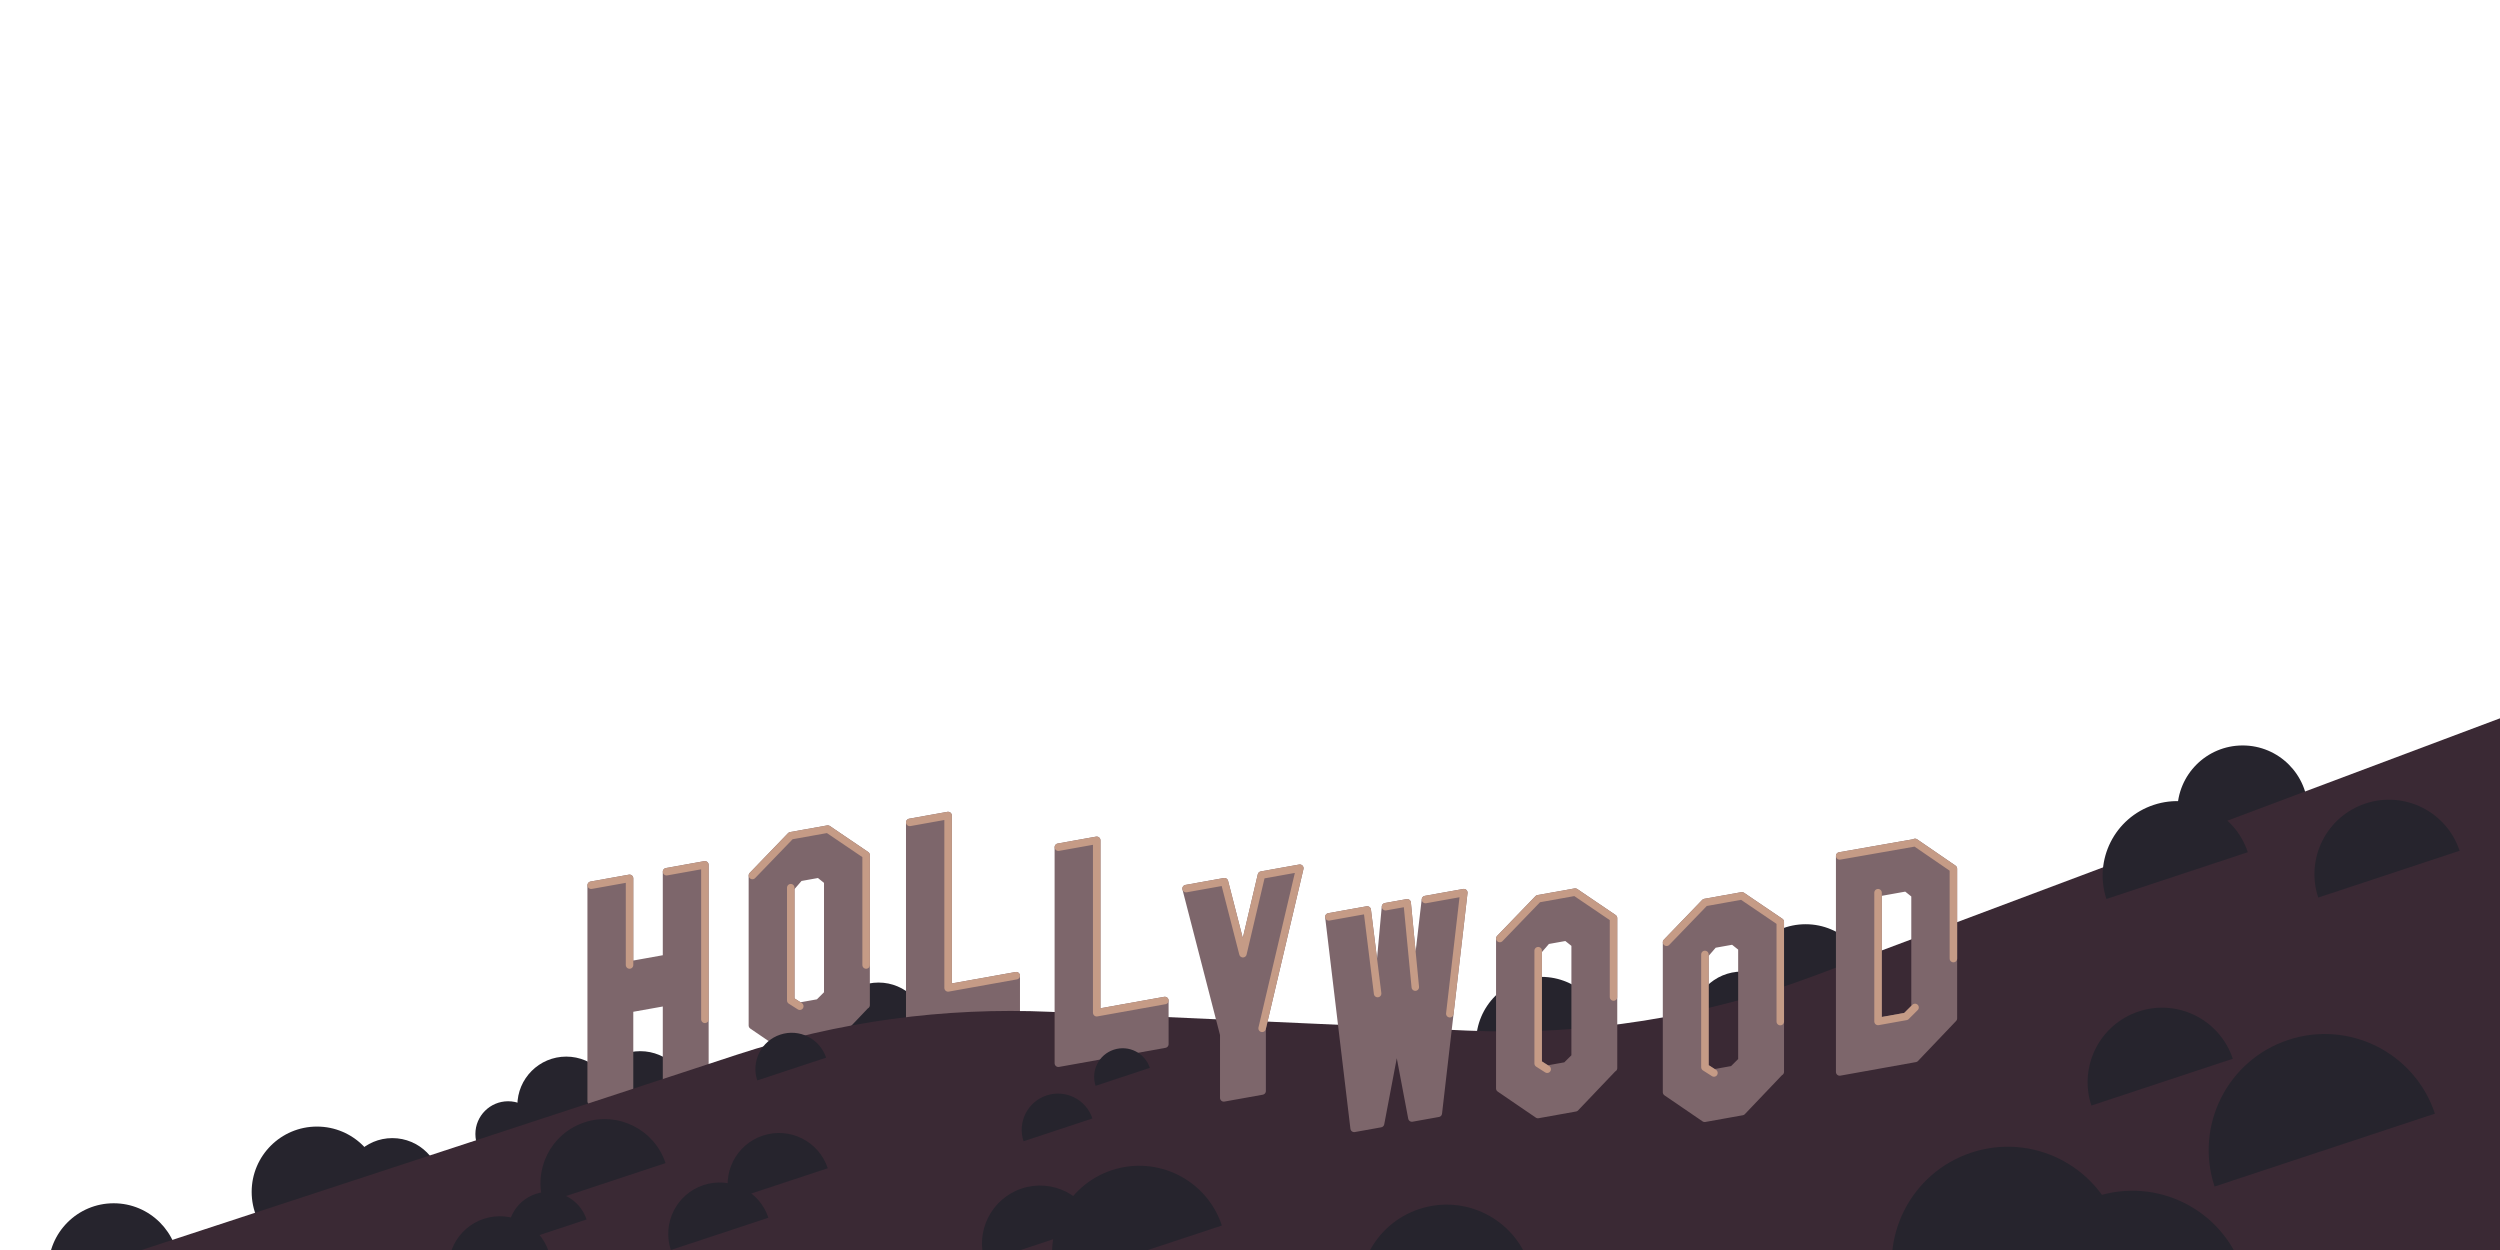 <?xml version="1.0" encoding="UTF-8"?>
<svg xmlns="http://www.w3.org/2000/svg" viewBox="0 0 1000 500">
  <g id="Layer_28" data-name="Layer 28">
    <circle cx="126.786" cy="476.749" r="26.119" fill="#26242d"/>
    <circle cx="45.471" cy="507.428" r="26.119" fill="#26242d"/>
    <circle cx="722.25" cy="395.809" r="26.119" fill="#26242d"/>
    <circle cx="696.767" cy="408.578" r="19.95" fill="#26242d"/>
    <circle cx="616.56" cy="416.869" r="26.119" fill="#26242d"/>
    <circle cx="897.065" cy="324.3" r="26.119" fill="#26242d"/>
    <circle cx="156.938" cy="474.798" r="19.552" fill="#26242d"/>
    <circle cx="226.494" cy="442.194" r="19.552" fill="#26242d"/>
    <circle cx="351.423" cy="412.574" r="19.552" fill="#26242d"/>
    <circle cx="256.11" cy="440.02" r="19.552" fill="#26242d"/>
    <circle cx="203.252" cy="453.6" r="13.096" fill="#26242d"/>
    <path d="m363.895,328.958l15.342-2.75v68.958l27.255-4.885v17.455l-42.597,7.635v-86.413Z" fill="#7d666b" stroke="#7d666b" stroke-linejoin="round" stroke-width="3"/>
    <path d="m346.446,342.05v59.862l-15.252,16.009-14.891,2.669-.09.016-15.252-10.418v-59.985l15.342-15.902,14.801-2.653,15.342,10.402Zm-15.342,55.483v-45.112l-3.52-2.811-7.762,1.391-3.519,4.072v45.112l3.61,2.302,7.581-1.359,3.61-3.596Zm15.342,4.502v-59.985,59.985Z" fill="#7d666b" stroke="#7d666b" stroke-linejoin="round" stroke-width="3"/>
    <path d="m266.617,348.688l15.342-2.75v86.413l-15.342,2.75v-34.295l-14.801,2.653v34.295l-15.342,2.75v-86.413l15.342-2.75v34.663l14.801-2.653v-34.663Z" fill="#7d666b" stroke="#7d666b" stroke-linejoin="round" stroke-width="3"/>
    <path d="m-10.227,521.935l305.006-100.058c40.388-13.249,82.845-19.06,125.308-17.148l166.733,7.505c47.449,2.136,94.837-5.372,139.302-22.068l281.806-105.82v304.449H-10.227v-66.86Z" fill="#3a2934"/>
    <path d="m423.342,338.88l15.342-2.75v68.958l27.255-4.885v17.455l-42.597,7.635v-86.413Z" fill="#7d666b" stroke="#7d666b" stroke-linejoin="round" stroke-width="3"/>
    <path d="m504.578,350.039l15.343-2.75-15.072,64.038v25.076l-15.342,2.75v-25.321l-15.072-58.39,15.342-2.75,7.4,28.789,7.4-31.442Z" fill="#7d666b" stroke="#7d666b" stroke-linejoin="round" stroke-width="3"/>
    <path d="m585.52,357.069l-10.198,88.241-10.559,1.893-6.047-31.982-6.498,34.23-10.559,1.893-10.108-84.601,15.342-2.75,4.152,33.428,3.158-34.738,8.664-1.553,3.249,33.713,4.062-35.023,15.342-2.75Z" fill="#7d666b" stroke="#7d666b" stroke-linejoin="round" stroke-width="3"/>
    <path d="m645.405,367.251v59.862l-15.252,16.009-14.892,2.669-.09.016-15.252-10.418v-59.985l15.342-15.902,14.801-2.653,15.343,10.402Zm-15.343,55.484v-45.112l-3.52-2.811-7.761,1.391-3.52,4.072v45.112l3.611,2.302,7.581-1.359,3.61-3.596Zm15.343,4.502v-59.985,59.985Z" fill="#7d666b" stroke="#7d666b" stroke-linejoin="round" stroke-width="3"/>
    <path d="m712.11,368.752v59.862l-15.252,16.009-14.892,2.669-.09.016-15.252-10.418v-59.985l15.342-15.902,14.801-2.653,15.343,10.402Zm-15.343,55.484v-45.112l-3.52-2.811-7.761,1.391-3.52,4.072v45.112l3.611,2.302,7.581-1.359,3.61-3.596Zm15.343,4.502v-59.985,59.985Z" fill="#7d666b" stroke="#7d666b" stroke-linejoin="round" stroke-width="3"/>
    <path d="m766.017,336.967l15.342,10.525v59.862l-15.252,16.009-.09.016-30.143,5.403v-86.413l30.143-5.28v-.123Zm0,66.009v-45.112l-3.52-2.811-11.281,2.022v51.503l11.191-2.006,3.61-3.596Z" fill="#7d666b" stroke="#7d666b" stroke-linejoin="round" stroke-width="3"/>
    <path d="m193.494,487.541c-10.775,3.564-16.62,15.188-13.055,25.963l39.018-12.908c-3.564-10.775-15.188-16.62-25.963-13.055Z" fill="#26242d"/>
    <path d="m214.295,477.568c-8.438,2.791-13.016,11.895-10.224,20.333l30.557-10.109c-2.791-8.438-11.895-13.015-20.333-10.224Z" fill="#26242d"/>
    <path d="m233.792,448.942c-13.455,4.451-20.755,18.967-16.303,32.422l48.726-16.119c-4.451-13.455-18.967-20.754-32.422-16.303Z" fill="#26242d"/>
    <path d="m788.539,461.048c-24.341,8.052-37.546,34.312-29.494,58.653l88.147-29.16c-8.052-24.341-34.312-37.546-58.654-29.493Z" fill="#26242d"/>
    <path d="m838.411,478.649c-24.341,8.052-37.546,34.312-29.494,58.653l88.147-29.16c-8.052-24.341-34.312-37.546-58.654-29.493Z" fill="#26242d"/>
    <path d="m915.322,415.963c-24.341,8.052-37.546,34.312-29.494,58.653l88.147-29.16c-8.052-24.341-34.312-37.546-58.654-29.493Z" fill="#26242d"/>
    <path d="m855.48,404.583c-15.617,5.166-24.089,22.014-18.923,37.631l56.554-18.709c-5.166-15.617-22.014-24.089-37.631-18.923Z" fill="#26242d"/>
    <path d="m946.211,321.394c-15.617,5.166-24.089,22.014-18.923,37.631l56.554-18.709c-5.166-15.617-22.014-24.089-37.631-18.923Z" fill="#26242d"/>
    <path d="m861.489,321.961c-15.617,5.166-24.089,22.014-18.923,37.631l56.554-18.709c-5.166-15.617-22.014-24.089-37.631-18.923Z" fill="#26242d"/>
    <path d="m408.715,475.397c-12.176,4.028-18.782,17.164-14.754,29.341l44.095-14.587c-4.028-12.176-17.164-18.782-29.341-14.754Z" fill="#26242d"/>
    <path d="m444.738,468.071c-18.268,6.043-28.179,25.752-22.135,44.02l66.155-21.885c-6.043-18.268-25.752-28.178-44.02-22.135Z" fill="#26242d"/>
    <path d="m567.695,483.614c-18.268,6.043-28.179,25.752-22.135,44.02l66.155-21.885c-6.043-18.268-25.752-28.178-44.02-22.135Z" fill="#26242d"/>
    <path d="m312.115,413.844c-7.608,2.517-11.735,10.725-9.219,18.333l27.551-9.114c-2.517-7.608-10.725-11.735-18.333-9.219Z" fill="#26242d"/>
    <path d="m418.633,438.171c-7.608,2.517-11.735,10.725-9.219,18.333l27.551-9.114c-2.517-7.608-10.725-11.735-18.333-9.219Z" fill="#26242d"/>
    <path d="m445.497,419.88c-5.993,1.983-9.244,8.448-7.261,14.441l21.702-7.179c-1.982-5.993-8.448-9.244-14.441-7.261Z" fill="#26242d"/>
    <path d="m281.394,474.037c-10.775,3.564-16.62,15.188-13.055,25.963l39.018-12.908c-3.564-10.775-15.188-16.62-25.963-13.055Z" fill="#26242d"/>
    <path d="m305.141,454.237c-10.775,3.564-16.62,15.188-13.055,25.963l39.018-12.908c-3.564-10.775-15.188-16.62-25.963-13.055Z" fill="#26242d"/>
  </g>
  <g id="Layer_30" data-name="Layer 30">
    <path d="m363.895,328.958l15.342-2.75v68.958l27.255-4.885" fill="none" stroke="#c59b86" stroke-linecap="round" stroke-linejoin="round" stroke-width="3"/>
    <path d="m300.961,350.203l15.342-15.902,14.801-2.653,15.342,10.402v43.954m-30.143-30.93v45.112l3.61,2.302m26.533-60.439" fill="none" stroke="#c59b86" stroke-linecap="round" stroke-linejoin="round" stroke-width="3"/>
    <path d="m266.617,348.688l15.342-2.75v61.797m-45.485-53.644l15.342-2.75v34.663" fill="none" stroke="#c59b86" stroke-linecap="round" stroke-linejoin="round" stroke-width="3"/>
    <path d="m423.342,338.88l15.342-2.75v68.958l27.255-4.885" fill="none" stroke="#c59b86" stroke-linecap="round" stroke-linejoin="round" stroke-width="3"/>
    <path d="m474.435,355.442l15.342-2.75,7.4,28.789,7.4-31.442,15.343-2.75-15.072,64.038" fill="none" stroke="#c59b86" stroke-linecap="round" stroke-linejoin="round" stroke-width="3"/>
    <path d="m570.179,359.819l15.342-2.75-5.595,48.414m-25.721-42.801l8.664-1.553,3.249,33.713m-34.565-28.099l15.342-2.75,4.152,33.428" fill="none" stroke="#c59b86" stroke-linecap="round" stroke-linejoin="round" stroke-width="3"/>
    <path d="m599.92,375.404l15.342-15.902,14.801-2.653,15.343,10.402v31.432m-30.143-18.408v45.112l3.611,2.302m26.533-28.883v-31.555,31.555Z" fill="none" stroke="#c59b86" stroke-linecap="round" stroke-linejoin="round" stroke-width="3"/>
    <path d="m666.625,376.905l15.342-15.902,14.801-2.653,15.343,10.402v39.764m-30.143-26.74v45.112l3.611,2.302m26.533-20.551v-39.887,39.887Z" fill="none" stroke="#c59b86" stroke-linecap="round" stroke-linejoin="round" stroke-width="3"/>
    <path d="m735.874,342.37l30.143-5.28v-.123l15.342,10.525v35.941m-30.142-26.358v51.503l11.191-2.006,3.61-3.596" fill="none" stroke="#c59b86" stroke-linecap="round" stroke-linejoin="round" stroke-width="3"/>
  </g>
</svg>